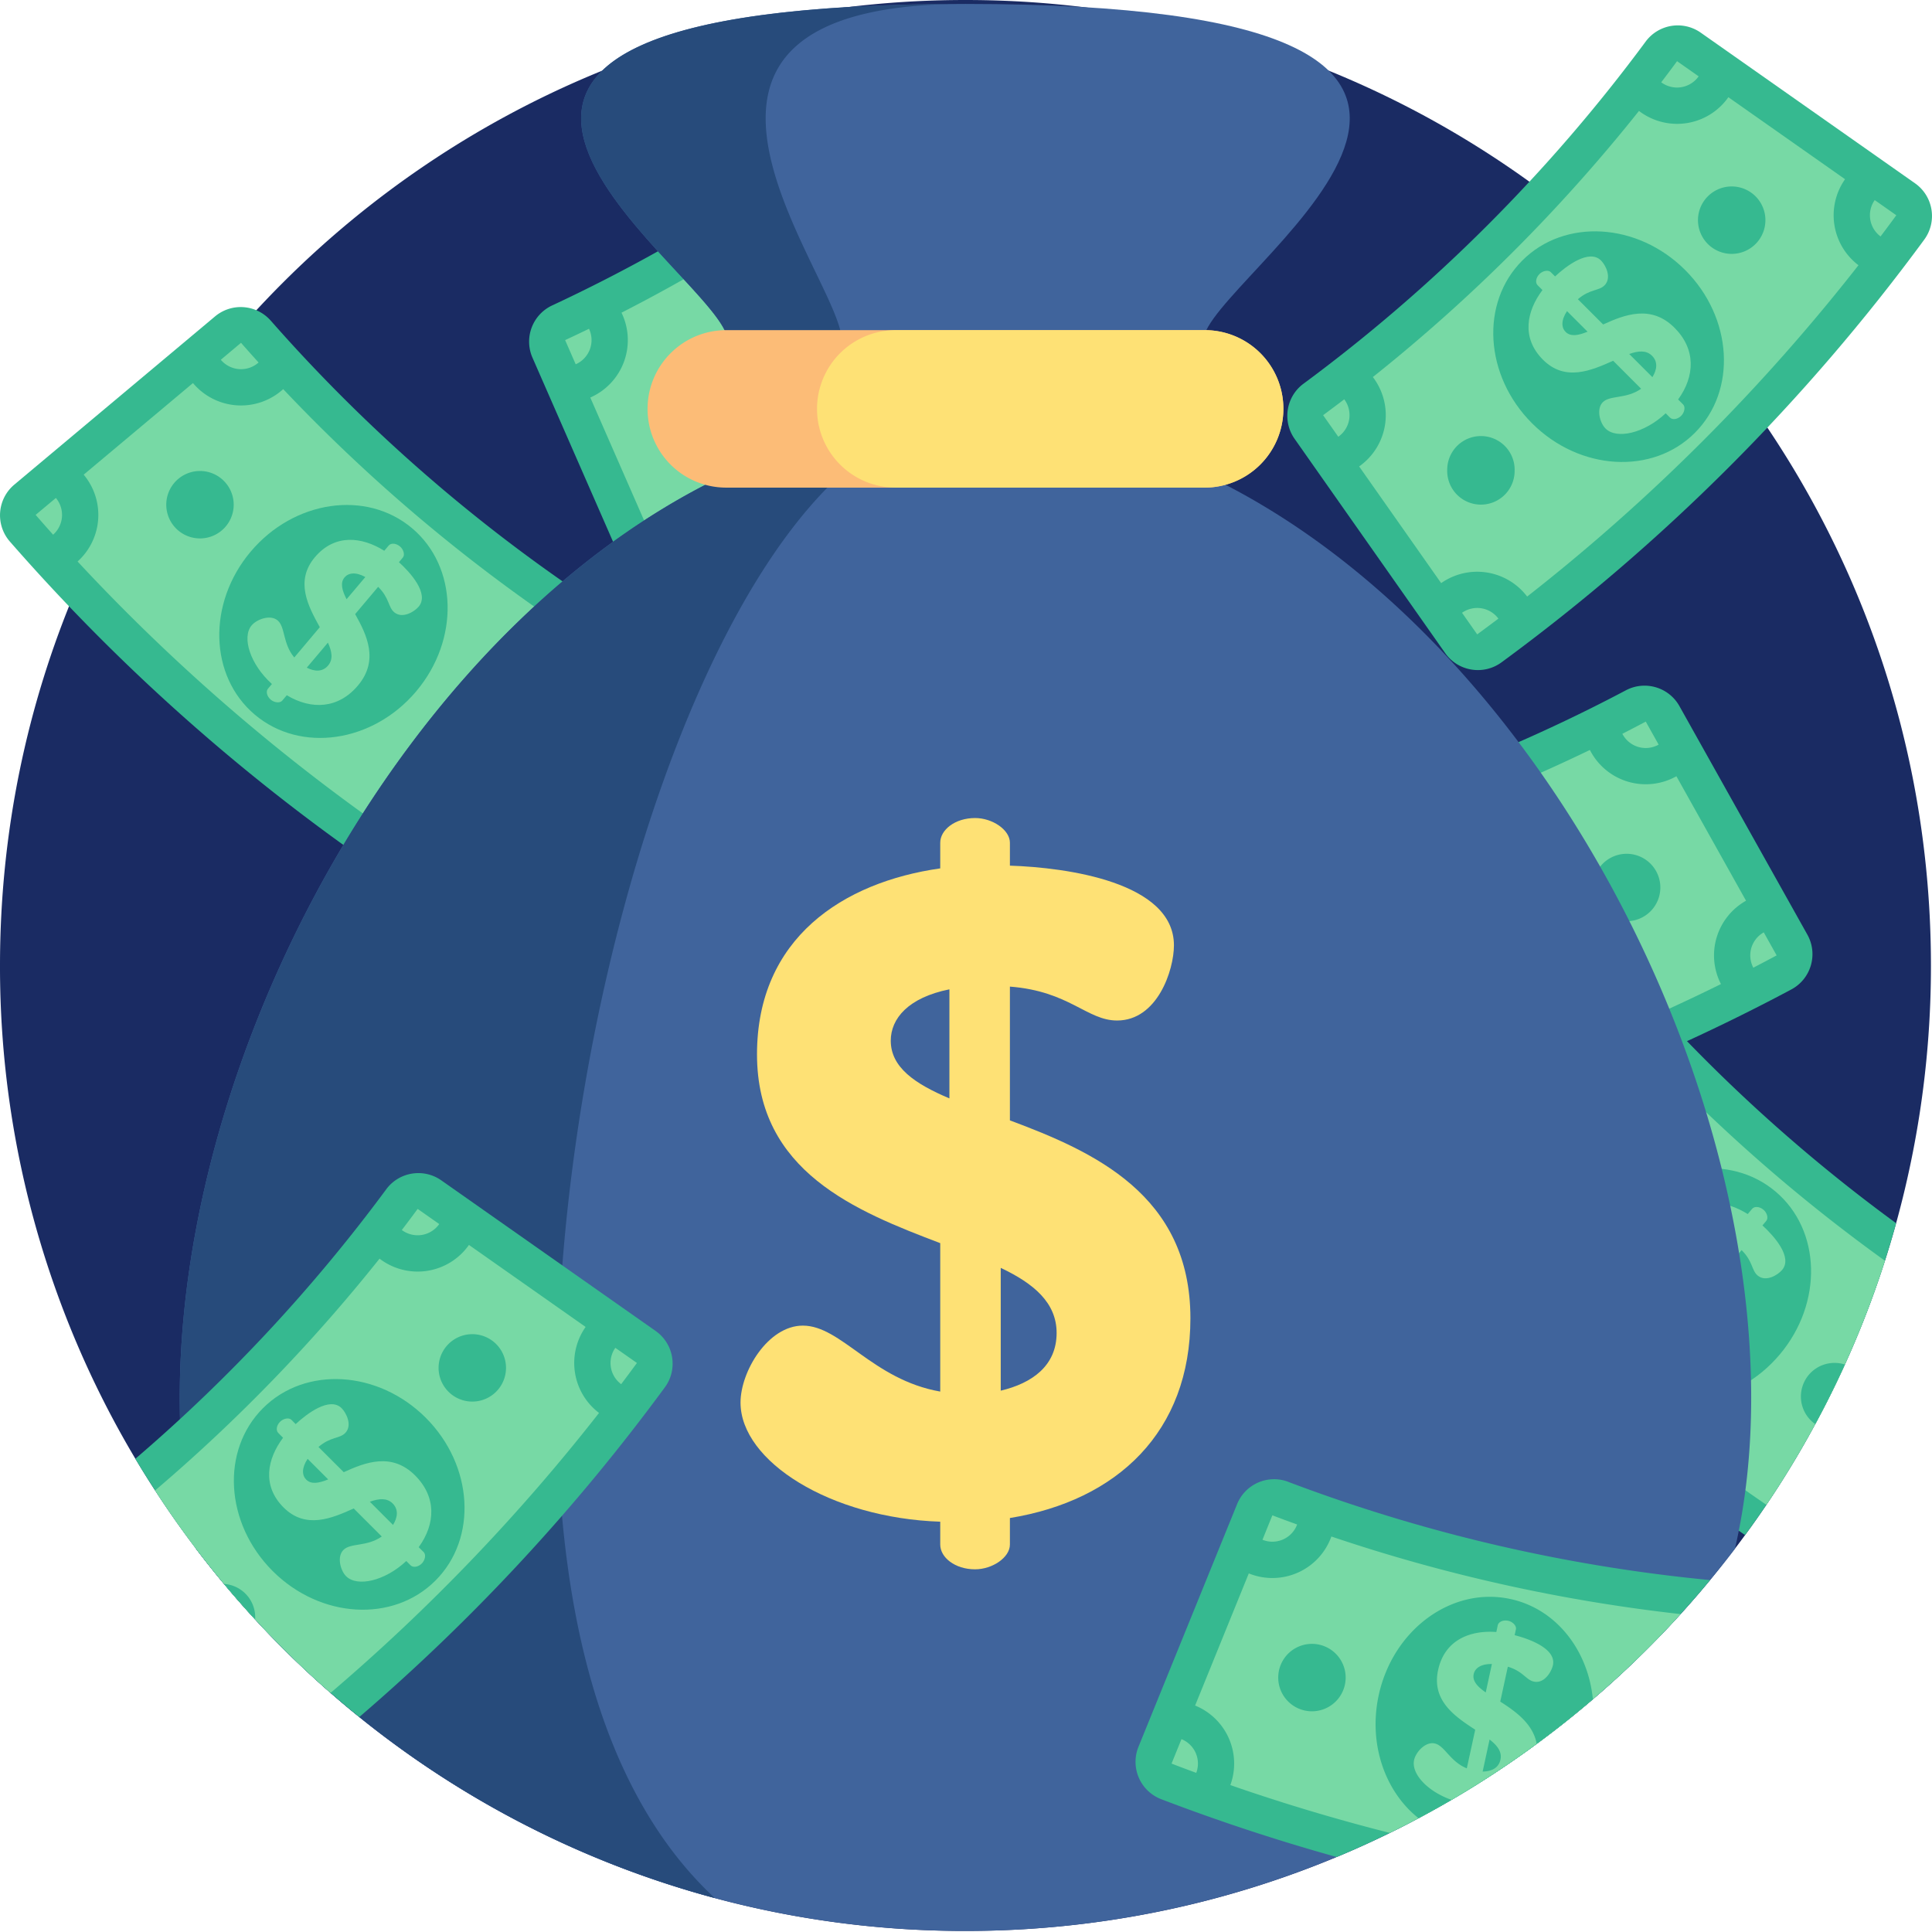 <svg xmlns="http://www.w3.org/2000/svg" width="51" height="51" fill="none" viewBox="0 0 51 51">
  <g clip-path="url(#clip0_251_442)">
    <path fill="#1A2B63" d="M50.972 25.486a25.488 25.488 0 01-1.214 7.794 25.127 25.127 0 01-1.84 4.314 25.076 25.076 0 01-2.12 3.287c-4.653 6.13-12.02 10.091-20.312 10.091a25.405 25.405 0 01-16.76-6.284 25.627 25.627 0 01-3.554-3.807v-.003a24.44 24.44 0 01-1.078-1.534A25.365 25.365 0 010 25.486C0 11.41 11.41 0 25.486 0s25.486 11.41 25.486 25.486z"/>
    <path fill="#36B990" d="M.261 14.296a52.074 52.074 0 0012.063 10.172 1.056 1.056 0 001.462-.37l3.482-5.972c.288-.494.13-1.129-.358-1.429a43.055 43.055 0 01-9.764-8.234 1.055 1.055 0 00-1.47-.11l-5.298 4.44a1.055 1.055 0 00-.117 1.503z"/>
    <path fill="#77D9A5" d="M2.209 12.53l2.885-2.418a1.655 1.655 0 002.382.16 44.075 44.075 0 007.595 6.404 1.654 1.654 0 00.56 2.321l-1.895 3.252a1.655 1.655 0 00-2.232.546 51.166 51.166 0 01-9.456-7.973 1.654 1.654 0 00.161-2.292zM.94 13.592l.535-.447a.697.697 0 01-.073.97 54.274 54.274 0 01-.461-.523zM5.829 9.497l.533-.448c.154.175.308.349.464.52a.697.697 0 01-.997-.072zM15.874 17.199c.196.124.393.247.591.368l-.351.602a.697.697 0 01-.24-.97zM12.37 23.23a.697.697 0 01.883-.153l-.35.602a48.74 48.74 0 01-.593-.367.74.74 0 01.06-.083z"/>
    <path fill="#36B990" d="M6.617 14.562c-1.146 1.36-1.097 3.286.11 4.304 1.208 1.018 3.115.741 4.261-.618 1.146-1.36 1.097-3.286-.11-4.304-1.208-1.018-3.115-.742-4.261.618z"/>
    <path fill="#77D9A5" d="M7.178 18.056c-.575-.519-.801-1.232-.535-1.548.142-.167.498-.29.685-.131.207.174.13.607.44.979l.674-.8c-.308-.555-.662-1.216-.13-1.847.53-.627 1.246-.537 1.832-.17l.116-.138c.059-.07.191-.067.3.025.093.079.133.222.075.29l-.104.125c.298.267.808.833.521 1.173-.112.133-.43.33-.647.147-.162-.138-.123-.375-.423-.67l-.607.72c.307.547.635 1.22.073 1.886-.516.611-1.222.649-1.878.256l-.121.143c-.058.069-.206.054-.3-.025-.109-.092-.134-.222-.075-.292l.104-.123zm1.97-2.237l.496-.587c-.26-.143-.449-.108-.549.01-.12.143-.067.34.054.577zm-.492 1.145l-.558.661c.201.102.414.121.563-.057.138-.163.102-.37-.005-.604z"/>
    <path fill="#36B990" d="M13.325 19.357a.89.89 0 11-1.779 0 .89.89 0 011.78 0zM6.169 13.323a.89.89 0 11-1.78 0 .89.89 0 011.78 0zM18.24 16.308A52.073 52.073 0 0031.39 7.59a1.055 1.055 0 00.057-1.507l-4.754-5.02a1.054 1.054 0 00-1.472-.058 43.038 43.038 0 01-10.646 7.058 1.055 1.055 0 00-.519 1.379l2.773 6.333c.237.542.873.783 1.41.534z"/>
    <path fill="#77D9A5" d="M17.092 13.942l-1.51-3.448a1.655 1.655 0 00.824-2.24 44.002 44.002 0 008.279-5.49 1.655 1.655 0 002.385.113l2.588 2.734a1.655 1.655 0 00-.103 2.295 51.126 51.126 0 01-10.31 6.835 1.655 1.655 0 00-2.154-.799zM17.755 15.458l-.28-.638a.696.696 0 01.911.342c-.21.1-.42.198-.631.296zM15.197 9.616l-.279-.638c.21-.098.42-.197.63-.299a.697.697 0 01-.35.937zM25.411 2.14c.175-.153.348-.308.52-.463l.48.505a.697.697 0 01-1-.042zM30.215 7.197a.696.696 0 01.102-.89l.48.505c-.173.156-.345.312-.52.466a.74.74 0 01-.062-.08z"/>
    <path fill="#36B990" d="M20.278 10.283c.983 1.482 2.846 1.976 4.163 1.103 1.316-.872 1.586-2.78.604-4.263-.983-1.481-2.846-1.976-4.162-1.103-1.317.873-1.587 2.781-.605 4.263z"/>
    <path fill="#77D9A5" d="M23.791 10.726c-.66.406-1.408.422-1.636.079-.121-.183-.138-.56.066-.695.226-.15.62.047 1.064-.148l-.578-.87c-.62.14-1.354.293-1.81-.395-.453-.684-.164-1.347.352-1.805l-.1-.15c-.05-.076-.01-.203.108-.281.102-.068.25-.066.3.01l.09.134c.34-.21 1.027-.542 1.273-.17.096.144.195.504-.041.661-.178.118-.394.014-.761.218l.52.785c.61-.141 1.348-.266 1.83.46.442.666.279 1.355-.283 1.875l.104.156c.05.075-.006.213-.108.28-.119.079-.25.066-.3-.01l-.09-.134zm-1.594-2.52l-.424-.64c-.21.209-.23.4-.144.53.103.155.307.16.568.11zm.962.795l.477.721c.154-.164.232-.363.103-.556-.117-.178-.326-.202-.58-.165z"/>
    <path fill="#36B990" d="M27.406 6.046a.89.89 0 11-1.78 0 .89.89 0 011.78 0zM19.605 11.219a.89.89 0 11-1.78 0 .89.89 0 011.78 0zM32.397 31.346a52.073 52.073 0 0014.888-5.226c.522-.278.714-.931.425-1.448l-3.377-6.032c-.28-.5-.907-.685-1.413-.418a43.04 43.04 0 01-12.052 4.23 1.055 1.055 0 00-.841 1.21l1.134 6.82c.097.583.655.973 1.236.864z"/>
    <path fill="#77D9A5" d="M31.865 28.77l-.618-3.713a1.655 1.655 0 001.348-1.97 44.101 44.101 0 009.374-3.29 1.654 1.654 0 002.284.694l1.838 3.286a1.655 1.655 0 00-.662 2.2 51.127 51.127 0 01-11.672 4.096 1.655 1.655 0 00-1.892-1.303zM32.136 30.402l-.114-.687a.696.696 0 01.798.555c-.228.046-.456.09-.684.132zM31.09 24.112l-.114-.687c.228-.044.456-.088.683-.135a.696.696 0 01-.569.822zM42.826 19.37c.207-.105.413-.213.618-.322l.34.608a.694.694 0 01-.958-.286zM46.242 25.45a.696.696 0 01.317-.838l.34.608c-.204.11-.41.218-.616.325a.683.683 0 01-.04-.094z"/>
    <path fill="#36B990" d="M35.852 26.004c.589 1.678 2.274 2.614 3.764 2.09 1.49-.522 2.22-2.306 1.632-3.984-.59-1.677-2.275-2.613-3.765-2.09-1.49.523-2.22 2.306-1.631 3.984z"/>
    <path fill="#77D9A5" d="M39.15 27.297c-.74.231-1.469.064-1.606-.326-.073-.207.003-.576.235-.657.255-.09.588.197 1.067.118l-.347-.986c-.635-.017-1.384-.048-1.658-.827-.27-.773.171-1.346.784-1.664l-.06-.17c-.03-.085.04-.199.174-.246.116-.04.26-.002.29.084l.053.152c.382-.12 1.128-.273 1.275.147.058.164.066.538-.202.632-.2.07-.385-.084-.791.024l.312.89c.626.012 1.372.071 1.661.893.265.755-.062 1.383-.734 1.749l.062.176c.03.085-.058.205-.173.246-.134.047-.26.002-.29-.083l-.053-.152zm-.927-2.835l-.255-.724c-.254.15-.32.331-.27.478.062.176.26.23.525.246zm.736 1.007l.287.816c.19-.122.313-.295.236-.514-.07-.201-.268-.276-.523-.302z"/>
    <path fill="#36B990" d="M43.829 23.428a.89.89 0 11-1.78 0 .89.89 0 011.78 0zM34.996 26.528a.89.89 0 11-1.779 0 .89.89 0 011.78 0zM50.053 32.29a25.119 25.119 0 01-2.135 5.303 25.12 25.12 0 01-1.852 2.929 52.086 52.086 0 01-9.814-8.717 1.055 1.055 0 01.117-1.503l5.3-4.441a1.054 1.054 0 011.468.111 43.007 43.007 0 006.916 6.318z"/>
    <path fill="#77D9A5" d="M49.758 33.28a25.098 25.098 0 01-1.84 4.314 25.095 25.095 0 01-1.29 2.129 51.004 51.004 0 01-8.588-7.393 1.655 1.655 0 00.161-2.292l2.886-2.417a1.654 1.654 0 002.381.16 44.056 44.056 0 006.29 5.5zM36.933 31.101l.534-.447a.696.696 0 01-.072.97 47.303 47.303 0 01-.462-.523zM41.82 27.006l.534-.448c.154.175.308.348.464.52a.697.697 0 01-.998-.072z"/>
    <path fill="#36B990" d="M42.608 32.071c-1.146 1.36-1.096 3.286.11 4.304 1.208 1.018 3.115.742 4.262-.618 1.146-1.36 1.096-3.286-.111-4.304-1.208-1.018-3.115-.741-4.261.618z"/>
    <path fill="#77D9A5" d="M46.523 32.349l.104-.123c.058-.07.019-.212-.075-.291-.11-.092-.241-.094-.3-.025l-.116.138c-.586-.367-1.303-.458-1.832.17-.532.63-.178 1.292.13 1.847l-.674.799c-.31-.372-.233-.804-.44-.979-.187-.158-.543-.036-.684.132-.267.315-.04 1.029.534 1.548l-.104.123c-.058.07-.033.2.075.29.094.08.241.096.3.026l.12-.143c.657.393 1.363.356 1.88-.255.56-.666.233-1.34-.075-1.886l.608-.72c.3.295.26.532.423.67.218.183.535-.014.647-.147.287-.341-.224-.906-.52-1.175zm-1.87 2.728c-.15.177-.361.16-.563.058l.557-.662c.108.234.144.44.007.604zm.488-1.75c-.121-.237-.174-.433-.054-.577.1-.119.29-.153.549-.01l-.495.587z"/>
    <path fill="#36B990" d="M48.7 36.02c-.243.534-.504 1.06-.782 1.573a.89.89 0 01-.17-1.301.89.89 0 01.952-.272zM42.16 30.831a.89.89 0 11-1.779 0 .89.89 0 011.78 0z"/>
    <path fill="#40649C" d="M46.227 36.893c0 1.442-.148 2.77-.428 3.988a26.063 26.063 0 01-1.435 1.728 25.427 25.427 0 01-3.799 3.424 25.241 25.241 0 01-3.877 2.351 25.429 25.429 0 01-11.203 2.588c-8.292 0-15.66-3.96-20.314-10.094-.28-1.217-.426-2.543-.426-3.985 0-11.455 9.286-25.84 20.74-25.84 11.455 0 20.742 14.385 20.742 25.84z"/>
    <path fill="#FEE175" d="M24.82 40.169c-2.902-.097-5.272-1.597-5.272-3.145 0-.822.726-2.031 1.645-2.031 1.015 0 1.838 1.427 3.627 1.741v-3.918c-2.225-.846-4.837-1.886-4.837-4.983 0-3.071 2.274-4.546 4.837-4.91v-.677c0-.338.388-.652.92-.652.46 0 .919.314.919.652v.605c1.5.049 4.33.436 4.33 2.104 0 .653-.436 1.984-1.5 1.984-.799 0-1.258-.774-2.83-.895v3.531c2.2.822 4.765 1.96 4.765 5.224 0 3-1.935 4.813-4.765 5.273v.701c0 .339-.46.653-.92.653-.531 0-.919-.314-.919-.653v-.604zm.242-11.174v-2.879c-1.088.218-1.548.774-1.548 1.355 0 .701.63 1.136 1.548 1.524zm1.355 4.474v3.241c.822-.194 1.475-.653 1.475-1.524 0-.798-.605-1.306-1.475-1.717z"/>
    <path fill="#40649C" d="M31.799 8.819C32.497 6.887 43.18.104 25.486.104s-7.012 6.783-6.314 8.715"/>
    <path fill="#274B7B" d="M14.704 36.893c0 6.657 1.63 10.86 4.164 13.21a25.51 25.51 0 01-13.696-9.222 17.756 17.756 0 01-.427-3.988c0-11.455 9.286-25.84 20.74-25.84-5.953 0-10.781 14.385-10.781 25.84zM22.204 8.82h-3.03C18.476 6.894 7.866.152 25.295.104 16.364.2 21.843 6.901 22.204 8.82z"/>
    <path fill="#FCBC77" d="M33.878 10.794a2.08 2.08 0 01-2.079 2.078H19.173a2.075 2.075 0 01-2.079-2.078c0-1.149.93-2.079 2.079-2.079h12.626a2.074 2.074 0 012.079 2.079z"/>
    <path fill="#FEE175" d="M33.878 10.794a2.08 2.08 0 01-2.079 2.078h-8.153a2.078 2.078 0 110-4.157h8.153a2.075 2.075 0 012.079 2.079z"/>
    <path fill="#36B990" d="M39.638 17.483A52.071 52.071 0 0050.795 6.326c.35-.477.24-1.148-.244-1.488L44.895.862a1.054 1.054 0 00-1.454.236 43.058 43.058 0 01-9.032 9.031c-.46.34-.564.986-.235 1.455l3.975 5.656c.34.484 1.012.594 1.489.243z"/>
    <path fill="#77D9A5" d="M38.043 15.393l-2.165-3.08a1.655 1.655 0 00.362-2.36 44.138 44.138 0 007.025-7.025 1.654 1.654 0 002.36-.362l3.08 2.165a1.654 1.654 0 00.354 2.27 51.18 51.18 0 01-8.746 8.747 1.655 1.655 0 00-2.27-.355zM38.994 16.746l-.4-.57a.696.696 0 01.96.154c-.186.14-.372.279-.56.416zM35.328 11.53l-.401-.57c.187-.139.373-.278.558-.419a.697.697 0 01-.157.988zM43.852 2.173c.141-.185.28-.37.418-.558l.57.4a.698.698 0 01-.988.157v.001zM49.565 6.175a.697.697 0 01-.077-.893l.57.4a44.42 44.42 0 01-.416.56.718.718 0 01-.077-.067z"/>
    <path fill="#36B990" d="M40.441 11.173c1.257 1.257 3.182 1.37 4.298.254 1.117-1.116 1.003-3.04-.254-4.298-1.258-1.257-3.182-1.37-4.298-.254-1.117 1.116-1.003 3.04.254 4.298z"/>
    <path fill="#77D9A5" d="M43.97 10.91c-.565.53-1.296.694-1.588.402-.155-.155-.246-.52-.073-.694.192-.192.616-.078 1.013-.356l-.739-.739c-.58.26-1.268.557-1.852-.027-.58-.58-.43-1.287-.014-1.839l-.128-.128c-.064-.064-.05-.196.05-.296.087-.087.233-.114.297-.05l.114.114c.292-.274.899-.735 1.214-.42.123.123.291.456.09.657-.15.15-.383.091-.702.365l.667.666c.57-.26 1.268-.53 1.884.087.566.565.543 1.273.096 1.893l.132.133c.064.063.037.21-.05.296-.1.1-.233.114-.297.05l-.114-.114zm-2.062-2.154l-.543-.543c-.164.247-.146.439-.037.548.133.132.333.096.58-.005zm1.1.589l.611.611c.118-.191.155-.401-.01-.565-.15-.15-.36-.133-.602-.046z"/>
    <path fill="#36B990" d="M46.602 5.782a.89.89 0 11-1.779 0 .89.89 0 011.779 0zM39.982 12.401a.89.89 0 11-1.779 0 .89.89 0 011.78 0zM34.005 39.117a43.075 43.075 0 0011.138 2.593 25.94 25.94 0 01-3.095 3.146 25.24 25.24 0 01-5.36 3.528c-.46.226-.927.438-1.403.637a52.322 52.322 0 01-4.63-1.526 1.056 1.056 0 01-.602-1.384l2.603-6.405c.215-.53.814-.793 1.349-.59z"/>
    <path fill="#77D9A5" d="M42.047 44.856a25.24 25.24 0 01-5.36 3.528 51.23 51.23 0 01-4.209-1.262 1.654 1.654 0 00-.93-2.1l1.417-3.488a1.654 1.654 0 002.18-.974 44.084 44.084 0 009.218 2.048 25.413 25.413 0 01-2.316 2.248zM30.926 46.554l.262-.645a.696.696 0 01.39.89c-.218-.08-.436-.161-.652-.245zM33.326 40.646l.261-.645c.218.083.436.163.654.242a.697.697 0 01-.915.403z"/>
    <path fill="#36B990" d="M42.048 44.856a25.253 25.253 0 01-4.602 3.14c-.881-.697-1.33-1.955-1.052-3.244.377-1.738 1.932-2.876 3.476-2.542 1.21.26 2.052 1.351 2.178 2.646z"/>
    <path fill="#77D9A5" d="M39.983 43.165l.034-.158c.019-.087-.083-.196-.203-.222-.138-.03-.257.03-.277.119l-.038.177c-.688-.051-1.365.205-1.537 1.007-.175.807.447 1.225.98 1.572l-.222 1.02c-.448-.182-.582-.6-.848-.657-.24-.053-.496.222-.543.436-.08.364.349.827.986 1.053a25.24 25.24 0 002.25-1.48c-.098-.528-.552-.851-.962-1.114l.2-.921c.403.12.48.349.687.393.278.06.466-.262.503-.432.095-.435-.622-.695-1.01-.793zm-1.081 1.026c.033-.15.184-.27.48-.265l-.162.75c-.218-.151-.358-.301-.318-.485zm.706 2.26c-.049.227-.245.31-.47.314l.183-.846c.204.158.333.324.287.532z"/>
    <path fill="#36B990" d="M35.522 44.284a.89.89 0 11-1.78 0 .89.89 0 011.78 0zM17.55 36.623a52.148 52.148 0 01-8.065 8.702 25.63 25.63 0 01-4.313-4.444v-.003a24.413 24.413 0 01-1.077-1.534c-.18-.275-.354-.553-.522-.836a43.054 43.054 0 006.623-7.114c.34-.46.986-.564 1.454-.235l5.657 3.975c.484.34.594 1.013.243 1.489z"/>
    <path fill="#77D9A5" d="M15.813 37.298a51.017 51.017 0 01-7.087 7.39 25.629 25.629 0 01-3.554-3.807l-.001-.003a24.405 24.405 0 01-1.077-1.534 44.223 44.223 0 005.925-6.119 1.654 1.654 0 002.36-.362l3.08 2.165a1.655 1.655 0 00.354 2.27zM10.607 32.47c.141-.185.28-.37.418-.558l.57.4a.697.697 0 01-.988.157zM16.32 36.472a.697.697 0 01-.077-.893l.57.4c-.137.188-.276.374-.416.56a.727.727 0 01-.077-.067z"/>
    <path fill="#36B990" d="M7.196 41.47c1.257 1.257 3.181 1.371 4.298.254 1.117-1.116 1.003-3.04-.254-4.298-1.258-1.257-3.182-1.37-4.298-.254-1.117 1.117-1.003 3.04.254 4.298z"/>
    <path fill="#77D9A5" d="M11.053 40.842c.448-.62.47-1.328-.095-1.894-.616-.616-1.314-.347-1.884-.086l-.667-.666c.32-.274.553-.215.703-.365.201-.201.031-.534-.091-.658-.315-.314-.922.147-1.214.42l-.113-.114c-.065-.064-.21-.036-.297.05-.101.1-.114.233-.05.296l.127.128c-.415.553-.566 1.26.013 1.84.585.583 1.274.287 1.853.027l.74.74c-.398.277-.822.163-1.013.355-.174.174-.083.538.072.694.293.291 1.023.127 1.588-.402l.114.114c.064.064.197.05.297-.05.086-.087.114-.233.05-.297l-.133-.132zm-2.97-1.784c-.109-.11-.127-.301.037-.548l.543.543c-.247.1-.447.137-.58.005zm2.291 1.196l-.611-.612c.241-.087.451-.105.602.045.164.165.128.375.01.567z"/>
    <path fill="#36B990" d="M13.357 36.078a.89.89 0 11-1.779.001.89.89 0 011.779 0zM6.735 42.747a24.967 24.967 0 01-.82-.935.882.882 0 01.82.935z"/>
  </g>
  <defs>
    <clipPath id="clip0_251_442">
      <path fill="#fff" d="M0 0h51v51H0z"/>
    </clipPath>
  </defs>
</svg>
